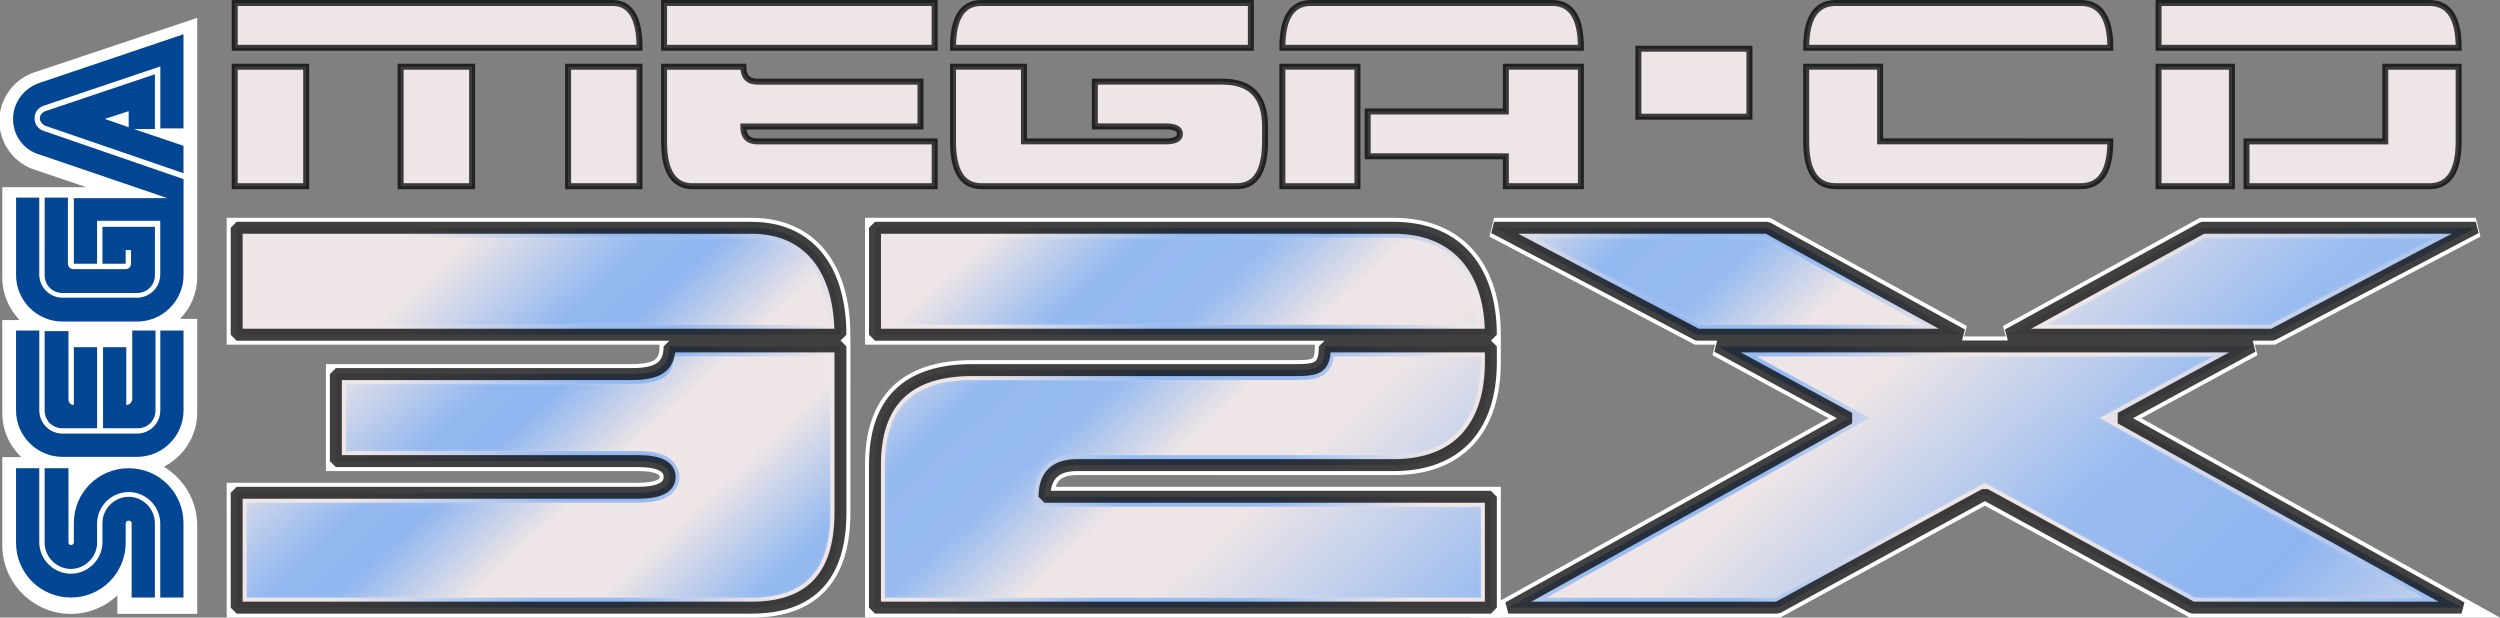 <?xml version="1.0" encoding="UTF-8" standalone="no"?>
<!-- Created by ERK -->

<svg
   width="62.749mm"
   height="15.502mm"
   viewBox="0 0 62.749 15.502"
   version="1.1"
   id="svg1"
   inkscape:version="1.4 (86a8ad7, 2024-10-11)"
   sodipodi:docname="megacd32x-w.svg"
   xml:space="preserve"
   xmlns:inkscape="http://www.inkscape.org/namespaces/inkscape"
   xmlns:sodipodi="http://sodipodi.sourceforge.net/DTD/sodipodi-0.dtd"
   xmlns:xlink="http://www.w3.org/1999/xlink"
   xmlns="http://www.w3.org/2000/svg"
   xmlns:svg="http://www.w3.org/2000/svg"><rect x="0" y="0" width="62.749" height="15.502" fill="#808080" stroke="none"/><sodipodi:namedview
     id="namedview1"
     pagecolor="#ffffff"
     bordercolor="#000000"
     borderopacity="0.25"
     inkscape:showpageshadow="2"
     inkscape:pageopacity="0.0"
     inkscape:pagecheckerboard="true"
     inkscape:deskcolor="#d1d1d1"
     inkscape:document-units="mm"
     inkscape:zoom="7.7128046"
     inkscape:cx="121.09732"
     inkscape:cy="39.933593"
     inkscape:window-width="3818"
     inkscape:window-height="1003"
     inkscape:window-x="0"
     inkscape:window-y="1041"
     inkscape:window-maximized="0"
     inkscape:current-layer="svg1" /><defs
     id="defs1"><linearGradient
       id="linearGradient9"
       inkscape:collect="always"><stop
         style="stop-color:#eee5e6;stop-opacity:1;"
         offset="0"
         id="stop9" /><stop
         style="stop-color:#eee5e6;stop-opacity:1;"
         offset="0.078"
         id="stop11" /><stop
         style="stop-color:#93b8f0;stop-opacity:1;"
         offset="0.161"
         id="stop12" /><stop
         style="stop-color:#92b7f0;stop-opacity:1;"
         offset="0.194"
         id="stop19" /><stop
         style="stop-color:#eee5e6;stop-opacity:1;"
         offset="0.255"
         id="stop13" /><stop
         style="stop-color:#eee5e6;stop-opacity:1;"
         offset="0.313"
         id="stop18" /><stop
         style="stop-color:#94b9f0;stop-opacity:1;"
         offset="0.384"
         id="stop14" /><stop
         style="stop-color:#96baf0;stop-opacity:1;"
         offset="0.443"
         id="stop20" /><stop
         style="stop-color:#eee5e6;stop-opacity:1;"
         offset="0.506"
         id="stop15" /><stop
         style="stop-color:#eee5e6;stop-opacity:1;"
         offset="0.564"
         id="stop21" /><stop
         style="stop-color:#9abcf0;stop-opacity:1;"
         offset="0.715"
         id="stop16" /><stop
         style="stop-color:#8fb5f0;stop-opacity:1;"
         offset="0.839"
         id="stop22" /><stop
         style="stop-color:#eee5e6;stop-opacity:1;"
         offset="1"
         id="stop17" /><stop
         style="stop-color:#eee5e6;stop-opacity:1;"
         offset="1"
         id="stop23" /><stop
         style="stop-color:#94b8f0;stop-opacity:1;"
         offset="1"
         id="stop10" /></linearGradient><linearGradient
       inkscape:collect="always"
       xlink:href="#linearGradient9"
       id="linearGradient10"
       x1="5.233"
       y1="6.049"
       x2="65.649"
       y2="19.469"
       gradientUnits="userSpaceOnUse"
       spreadMethod="repeat" /><linearGradient
       inkscape:collect="always"
       xlink:href="#linearGradient9"
       id="linearGradient45"
       x1="7.949"
       y1="5.531"
       x2="33.471"
       y2="33.036"
       gradientUnits="userSpaceOnUse" /><linearGradient
       inkscape:collect="always"
       xlink:href="#linearGradient9"
       id="linearGradient61"
       gradientUnits="userSpaceOnUse"
       x1="7.949"
       y1="5.531"
       x2="33.471"
       y2="33.036"
       gradientTransform="translate(12.281)" /><linearGradient
       inkscape:collect="always"
       xlink:href="#linearGradient9"
       id="linearGradient63"
       gradientUnits="userSpaceOnUse"
       x1="7.949"
       y1="5.531"
       x2="33.471"
       y2="33.036" /><linearGradient
       inkscape:collect="always"
       xlink:href="#linearGradient9"
       id="linearGradient65"
       gradientUnits="userSpaceOnUse"
       x1="7.949"
       y1="5.531"
       x2="33.471"
       y2="33.036" /><linearGradient
       inkscape:collect="always"
       xlink:href="#linearGradient9"
       id="linearGradient1"
       gradientUnits="userSpaceOnUse"
       x1="5.233"
       y1="6.049"
       x2="65.649"
       y2="19.469"
       spreadMethod="repeat" /><linearGradient
       inkscape:collect="always"
       xlink:href="#linearGradient9"
       id="linearGradient2"
       gradientUnits="userSpaceOnUse"
       x1="5.233"
       y1="6.049"
       x2="65.649"
       y2="19.469"
       spreadMethod="repeat" /><linearGradient
       inkscape:collect="always"
       xlink:href="#linearGradient9"
       id="linearGradient3"
       gradientUnits="userSpaceOnUse"
       x1="5.233"
       y1="6.049"
       x2="65.649"
       y2="19.469"
       spreadMethod="repeat" /></defs><g
     id="g25"
     inkscape:label="32X"
     style="display:inline;stroke:#ffffff;stroke-width:0.5;stroke-dasharray:none;stroke-opacity:1"><path
       id="path23"
       style="fill:#ffffff;stroke:#ffffff;stroke-width:0.5;stroke-dasharray:none;stroke-opacity:1"
       d="m 5.94,5.717 v 2.684 5.01e-4 H 21.094 c 0,-1.589 -0.745,-2.684 -2.234,-2.684 z M 16.806,8.695 c 0,0.53 -0.319,0.694 -0.957,0.694 H 8.43 v 2.184 h 7.579 c 0.532,0 0.798,0.133 0.798,0.398 0,0.265 -0.266,0.397 -0.798,0.397 H 5.94 l 1.808e-4,2.884 H 18.861 c 1.489,0 2.234,-0.794 2.234,-2.383 V 8.695 Z"
       sodipodi:nodetypes="ccccsccsccsssccsscc"
       inkscape:label="3" /><path
       id="path24"
       style="fill:#ffffff;stroke:#ffffff;stroke-width:0.5;stroke-dasharray:none;stroke-opacity:1"
       d="m 21.962,5.717 v 2.684 5.01e-4 h 15.458 c 0,-1.589 -0.813,-2.684 -2.44,-2.684 z M 33.252,8.695 c 0,0.53 -0.171,0.594 -0.714,0.594 h -8.136 c -1.627,0 -2.441,0.795 -2.441,2.384 v 3.579 H 37.42 V 12.469 H 26.216 c 0,-0.53 0.271,-0.795 0.814,-0.795 h 7.95 c 1.627,0 2.44,-0.995 2.44,-2.584 V 8.695 Z"
       sodipodi:nodetypes="ccccsccsssccccssscc"
       inkscape:label="2" /><path
       id="path25"
       style="fill:#ffffff;stroke:#ffffff;stroke-width:0.5;stroke-dasharray:none;stroke-opacity:1"
       d="m 25.219,5.717 5.101,2.684 h 6.644 L 32.078,5.717 Z m 17.783,0 -4.886,2.684 h 6.644 l 5.101,-2.684 z m -12.182,2.978 3.315,1.8 -8.558,4.756 h 6.759 l 5.204,-2.844 5.204,2.844 H 49.503 L 40.945,10.495 44.26,8.695 h -6.72 z"
       transform="translate(12.281)"
       inkscape:label="X" /></g><g
     id="g3"
     transform="matrix(0,-0.036,0.036,0,-1.429,27.239)"
     style="display:inline"
     inkscape:label="SegaLogo"><path
       class="st0"
       d="m 706.377,64.163 c -4.57,-14.539 -18.32,-24.933 -34.093,-24.933 -15.793,0 -29.503,10.394 -34.093,24.933 L 626.139,99.914 V 41.293 h -63.151 c -11.223,0 -21.596,4.57 -29.503,12.052 V 41.293 h -64.829 c -12.052,0 -22.85,4.995 -30.757,13.306 V 41.293 h -61.493 c -26.187,0 -47.783,21.596 -47.783,47.783 0,12.477 4.995,24.104 12.881,32.435 h -12.881 v 55.689 h 61.493 c 17.431,0 32.415,-9.16 41.13,-23.275 7.077,13.69 21.192,23.275 37.814,23.275 h 65.254 v -12.052 c 7.482,7.482 17.855,12.052 29.503,12.052 h 180.374 z"
       id="path20-4"
       style="display:inline;fill:#ffffff;stroke-width:0.202"
       inkscape:label="SEGA_Outline" /><path
       id="path21-8"
       style="display:inline;fill:#034693;stroke-width:0.202"
       class="st1"
       d="m 673.729,48.795 c -12.032,0 -22.021,7.886 -24.933,18.705 L 618.485,156.433 V 91.179 H 572.765 v 16.197 h 29.927 v 44.042 h -37.409 c -9.16,0 -16.197,-7.482 -16.197,-16.198 V 83.273 c 0,-9.16 7.482,-16.198 16.197,-16.198 H 618.889 V 50.898 h -54.031 c -17.855,0 -32.415,14.559 -32.415,32.415 V 135.261 c 0,17.855 14.559,32.414 32.415,32.414 h 66.892 l 33.668,-97.648 c 1.254,-3.741 4.57,-6.228 8.735,-6.228 4.166,0 7.482,2.487 8.735,6.228 l 27.44,81.451 h -43.213 v 16.157 h 65.659 L 699.066,67.904 c -3.316,-10.798 -13.305,-19.109 -25.337,-19.109 z m -295.473,2.083 c -21.192,0 -38.218,17.047 -38.218,38.218 0,21.172 17.047,38.218 38.218,38.218 h 13.306 c 1.254,0 2.062,0.829 2.062,2.063 0.02,1.254 -0.829,2.103 -1.678,2.103 h -51.908 v 16.198 h 51.928 c 9.949,0 18.28,-8.331 18.28,-18.28 0,-9.949 -8.331,-18.28 -18.28,-18.28 h -13.306 c -12.052,0 -22.021,-9.949 -22.021,-22.021 0,-12.072 9.969,-22.021 22.021,-22.021 h 51.544 V 50.878 Z m 92.27,0 c -17.855,0 -32.415,14.559 -32.415,32.415 v 51.948 c 0,17.855 14.559,32.414 32.415,32.414 h 55.669 v -16.197 h -55.669 c -9.16,0 -16.197,-7.482 -16.197,-16.197 V 83.293 c 0,-9.16 7.482,-16.197 16.197,-16.197 H 526.195 V 50.878 Z m 203.588,16.602 c -2.063,0 -4.166,1.678 -4.995,3.316 l -33.244,96.84 h 19.109 l 11.648,-34.477 v 14.559 l 0.425,-0.02 h 37.814 L 679.108,71.22 c -0.829,-2.063 -2.487,-3.741 -4.994,-3.741 z M 378.256,70.816 c -9.949,0 -18.28,8.331 -18.28,18.28 0,9.949 8.331,18.28 18.28,18.28 h 13.306 c 12.052,0 22.021,9.949 22.021,22.021 0,12.072 -9.949,22.021 -22.021,22.021 h -51.524 v 16.197 h 51.928 c 21.192,0 38.218,-17.047 38.218,-38.218 0,-21.172 -17.047,-38.218 -38.218,-38.218 h -13.306 c -1.254,0 -2.062,-0.829 -2.062,-2.063 -0.02,-0.849 0.829,-1.678 1.658,-1.678 h 51.948 V 70.816 Z m 92.25,0 c -7.077,0 -12.477,5.42 -12.477,12.477 v 24.104 h 56.518 V 91.179 h -40.281 c 0,-2.063 1.678,-3.741 3.741,-3.741 h 47.783 V 70.816 Z m 94.332,0 c -7.077,0 -12.477,5.42 -12.477,12.477 v 51.948 c 0,7.077 5.42,12.476 12.477,12.476 h 33.668 v -36.6 h -25.762 v 16.197 h 9.565 v 3.741 h -9.565 c -2.063,0 -3.741,-1.678 -3.741,-3.741 V 90.775 c 0,-2.063 1.678,-3.741 3.741,-3.741 h 46.125 V 70.836 Z m -106.788,40.726 v 24.104 c 0,7.077 5.419,12.476 12.476,12.476 h 55.669 v -16.217 h -48.208 c -2.083,-0.425 -3.721,-2.083 -3.721,-4.166 h 40.301 v -16.197 z m 215.68,1.254 5.419,16.622 h -11.223 z"
       inkscape:label="SEGA" /></g><g
     id="g8"
     inkscape:label="32X"
     style="display:inline;fill:url(#linearGradient10);fill-opacity:1;stroke:#000000;stroke-width:0.3;stroke-linejoin:bevel;stroke-dasharray:none;stroke-opacity:0.75;paint-order:stroke fill markers"><path
       id="path6"
       style="fill:url(#linearGradient1);fill-opacity:1;stroke:#000000;stroke-width:0.3;stroke-linejoin:bevel;stroke-dasharray:none;stroke-opacity:0.75;paint-order:stroke fill markers"
       d="m 5.94,5.717 v 2.684 5.01e-4 H 21.094 c 0,-1.589 -0.745,-2.684 -2.234,-2.684 z M 16.806,8.695 c 0,0.53 -0.319,0.694 -0.957,0.694 H 8.43 v 2.184 h 7.579 c 0.532,0 0.798,0.133 0.798,0.398 0,0.265 -0.266,0.397 -0.798,0.397 H 5.94 l 1.808e-4,2.884 H 18.861 c 1.489,0 2.234,-0.794 2.234,-2.383 V 8.695 Z"
       sodipodi:nodetypes="ccccsccsccsssccsscc"
       inkscape:label="3" /><path
       id="path7"
       style="fill:url(#linearGradient2);fill-opacity:1;stroke:#000000;stroke-width:0.3;stroke-linejoin:bevel;stroke-dasharray:none;stroke-opacity:0.75;paint-order:stroke fill markers"
       d="m 21.962,5.717 v 2.684 5.01e-4 h 15.458 c 0,-1.589 -0.813,-2.684 -2.44,-2.684 z M 33.252,8.695 c 0,0.53 -0.171,0.594 -0.714,0.594 h -8.136 c -1.627,0 -2.441,0.795 -2.441,2.384 v 3.579 H 37.42 V 12.469 H 26.216 c 0,-0.53 0.271,-0.795 0.814,-0.795 h 7.95 c 1.627,0 2.44,-0.995 2.44,-2.584 V 8.695 Z"
       sodipodi:nodetypes="ccccsccsssccccssscc"
       inkscape:label="2" /><path
       id="path8"
       style="fill:url(#linearGradient3);fill-opacity:1;stroke:#000000;stroke-width:0.3;stroke-linejoin:bevel;stroke-dasharray:none;stroke-opacity:0.75;paint-order:stroke fill markers"
       d="m 25.219,5.717 5.101,2.684 h 6.644 L 32.078,5.717 Z m 17.783,0 -4.886,2.684 h 6.644 l 5.101,-2.684 z m -12.182,2.978 3.315,1.8 -8.558,4.756 h 6.759 l 5.204,-2.844 5.204,2.844 H 49.503 L 40.945,10.495 44.26,8.695 h -6.72 z"
       transform="translate(12.281)"
       inkscape:label="X" /></g><g
     id="g37"
     inkscape:label="32X"
     style="fill:url(#linearGradient45);stroke:#ffffff;stroke-width:0.1;stroke-dasharray:none;stroke-opacity:0.062"><path
       id="path34"
       style="fill:url(#linearGradient65);stroke:#ffffff;stroke-width:0.1;stroke-dasharray:none;stroke-opacity:0.062"
       d="m 6.189,5.967 v 2.184 H 20.773 C 20.731,7.536 20.62,6.973 20.34,6.617 20.014,6.203 19.544,5.967 18.861,5.967 Z M 16.94,8.945 c -0.052,0.189 -0.078,0.399 -0.233,0.502 -0.231,0.155 -0.517,0.191 -0.857,0.191 H 8.68 v 1.684 h 7.33 c 0.287,0 0.517,0.031 0.709,0.127 0.192,0.096 0.338,0.305 0.338,0.521 0,0.216 -0.145,0.426 -0.338,0.521 -0.192,0.096 -0.425,0.125 -0.711,0.125 H 6.189 v 2.385 H 18.861 c 0.7,0 1.176,-0.181 1.492,-0.518 0.315,-0.337 0.49,-0.86 0.49,-1.615 V 8.945 Z"
       inkscape:label="3" /><path
       id="path36"
       style="fill:url(#linearGradient63);stroke:#ffffff;stroke-width:0.1;stroke-dasharray:none;stroke-opacity:0.062"
       d="m 22.211,5.967 v 2.184 H 37.092 C 37.046,7.54 36.928,6.983 36.621,6.627 36.264,6.212 35.736,5.967 34.979,5.967 Z m 11.262,2.979 c -0.007,0.045 -0.005,0.097 -0.018,0.139 -0.036,0.118 -0.107,0.232 -0.207,0.306 -0.201,0.15 -0.428,0.148 -0.709,0.148 h -8.137 c -0.773,0 -1.309,0.186 -1.656,0.526 -0.347,0.339 -0.535,0.857 -0.535,1.609 v 3.328 H 37.17 V 12.719 H 25.967 v -0.25 c 0,-0.308 0.082,-0.585 0.278,-0.776 0.195,-0.191 0.473,-0.27 0.785,-0.27 h 7.949 c 0.763,0 1.292,-0.225 1.646,-0.615 0.354,-0.39 0.545,-0.967 0.545,-1.719 v -0.145 z"
       inkscape:label="2" /><path
       id="path43"
       style="display:inline;fill:url(#linearGradient61);stroke:#ffffff;stroke-width:0.1;stroke-dasharray:none;stroke-opacity:0.062"
       d="m 38.511,5.967 4.152,2.184 h 5.607 l -3.977,-2.184 z m 16.836,0 -3.977,2.184 h 5.609 l 4.151,-2.184 z m -16.836,0 4.152,2.184 h 5.607 l -3.977,-2.184 z m 16.836,0 -3.977,2.184 h 5.609 l 4.151,-2.184 z m -11.26,2.979 2.847,1.547 -8.113,4.51 h 5.73 l 5.269,-2.879 5.268,2.879 h 5.73 l -8.113,-4.51 2.847,-1.547 h -5.732 z"
       inkscape:label="X" /></g><g
     id="g33"
     style="display:inline;fill:#eee5e6;fill-opacity:1;stroke:#000000;stroke-width:0.15;stroke-dasharray:none;stroke-opacity:0.746"
     transform="translate(2.353,22.399)"
     inkscape:label="Mega-CD"><path
       id="path3-7"
       style="fill:#eee5e6;fill-opacity:1;stroke:#000000;stroke-width:0.15;stroke-dasharray:none;stroke-opacity:0.746"
       d="m 3.539,-22.324 v 1.124 H 13.699 c 0,-0.75 -0.225,-1.124 -0.677,-1.124 z m 0,1.6 v 2.999 H 5.332 v -2.999 z m 4.164,0 v 2.999 H 9.497 v -2.999 z m 4.203,0 v 2.999 h 1.793 v -2.999 z"
       sodipodi:nodetypes="cccscccccccccccccccc"
       inkscape:label="M" /><path
       id="path4-2"
       style="fill:#eee5e6;fill-opacity:1;stroke:#000000;stroke-width:0.15;stroke-dasharray:none;stroke-opacity:0.746"
       d="m 14.315,-22.324 v 1.124 h 6.791 v -1.124 z m 0,1.6 v 1.874 c 0,0.75 0.239,1.125 0.716,1.125 h 6.076 v -1.125 h -4.447 c -0.238,0 -0.357,-0.124 -0.357,-0.375 h 4.447 v -1.124 h -4.089 c -0.238,0 -0.357,-0.124 -0.357,-0.375 z"
       sodipodi:nodetypes="ccccccssccscccscc"
       inkscape:label="E" /><path
       id="path5-5"
       style="fill:#eee5e6;fill-opacity:1;stroke:#000000;stroke-width:0.15;stroke-dasharray:none;stroke-opacity:0.746"
       d="m 22.278,-22.324 c -0.475,0 -0.711,0.375 -0.711,1.124 h 7.476 v -1.124 z M 21.567,-20.725 v 1.874 c 0,0.75 0.237,1.125 0.712,1.125 h 6.408 c 0.475,0 0.712,-0.376 0.712,-1.125 v -0.375 c 0,-0.75 -0.356,-1.124 -1.068,-1.124 h -3.204 v 1.124 h 1.78 c 0.237,0 0.356,0.063 0.356,0.188 0,0.124 -0.119,0.187 -0.356,0.187 h -3.559 v -1.874 z"
       sodipodi:nodetypes="scccscssssssccsssccc"
       inkscape:label="G" /><path
       id="path6-1"
       style="fill:#eee5e6;fill-opacity:1;stroke:#000000;stroke-width:0.15;stroke-dasharray:none;stroke-opacity:0.746"
       d="m 30.548,-22.324 c -0.476,0 -0.714,0.375 -0.714,1.124 h 7.493 c 0,-0.75 -0.238,-1.124 -0.714,-1.124 z M 29.834,-20.725 v 2.999 h 1.884 v -2.999 z m 5.609,0 v 1.124 h -3.468 v 1.125 H 35.443 v 0.75 h 1.884 v -2.999 z"
       sodipodi:nodetypes="sccsscccccccccccccc"
       inkscape:label="A" /><path
       d="m 38.77,-19.47 h 2.787 v -1.706 h -2.787 z"
       style="display:inline;fill:#eee5e6;fill-opacity:1;stroke:#000000;stroke-width:0.15;stroke-dasharray:none;stroke-opacity:0.746"
       id="path9-1"
       sodipodi:nodetypes="ccccc"
       inkscape:label="-" /><path
       id="path33-6"
       style="fill:#eee5e6;fill-opacity:1;stroke:#000000;stroke-width:0.15;stroke-dasharray:none;stroke-opacity:0.746"
       d="m 43.724,-22.324 c -0.495,0 -0.742,0.375 -0.742,1.124 h 7.633 c 0,-0.75 -0.247,-1.124 -0.742,-1.124 z M 42.982,-20.725 v 1.874 c 0,0.75 0.247,1.125 0.742,1.125 h 6.149 c 0.495,0 0.742,-0.376 0.742,-1.125 -2.102,-3.82e-4 -3.676,-3.04e-4 -5.778,-3.04e-4 v -1.874 z"
       sodipodi:nodetypes="sccsscssscccc"
       inkscape:label="C" /><path
       id="path7-7"
       style="fill:#eee5e6;fill-opacity:1;stroke:#000000;stroke-width:0.15;stroke-dasharray:none;stroke-opacity:0.746"
       d="m 51.826,-22.324 v 1.124 h 7.533 c 0,-0.75 -0.245,-1.124 -0.737,-1.124 z m 0,1.6 v 2.999 h 1.841 v -2.999 z m 5.691,0 v 1.874 h -3.483 v 1.125 h 4.587 c 0.491,0 0.737,-0.375 0.737,-1.125 v -1.874 z"
       sodipodi:nodetypes="cccsccccccccccsscc"
       inkscape:label="D" /></g><path
     d="M 5.607,2.409 V 1.654 H 13.203 c 0.362,0 0.542,0.252 0.542,0.755 z m 0,2.265 V 2.66 h 1.356 v 2.013 z m 3.255,0 V 2.66 h 1.356 v 2.013 z m 3.527,0 V 2.66 h 1.356 V 4.674 Z M 14.559,2.409 V 1.654 h 5.154 v 0.755 z m 0,1.51 V 2.66 h 1.356 c 0,0.168 0.09,0.252 0.271,0.252 h 3.255 v 0.755 h -3.527 c 0,0.168 0.09,0.252 0.271,0.252 h 3.527 v 0.755 h -4.612 c -0.362,0 -0.543,-0.252 -0.543,-0.755 z M 20.527,2.409 c 0,-0.503 0.181,-0.755 0.542,-0.755 h 5.154 v 0.755 z m 0,1.51 V 2.66 h 1.356 v 1.258 h 2.713 c 0.181,0 0.271,-0.042 0.271,-0.126 0,-0.084 -0.091,-0.126 -0.271,-0.126 h -1.356 v -0.755 h 2.442 c 0.542,0 0.814,0.252 0.814,0.755 v 0.252 c 0,0.503 -0.181,0.755 -0.542,0.755 h -4.883 c -0.362,0 -0.543,-0.252 -0.543,-0.755 z M 27.31,2.409 c 0,-0.503 0.181,-0.755 0.542,-0.755 h 4.612 c 0.362,0 0.542,0.252 0.542,0.755 z m 0,2.265 V 2.66 h 1.356 v 2.013 z m 4.341,0 V 4.171 h -2.713 v -0.755 h 2.713 v -0.755 h 1.356 V 4.674 Z M 33.821,2.409 V 1.654 h 5.154 c 0.362,0 0.542,0.252 0.542,0.755 z m 0,2.265 V 2.66 h 1.356 v 2.013 z m 5.154,0 H 35.448 v -0.755 h 2.713 V 2.66 h 1.356 v 1.258 c 0,0.503 -0.181,0.755 -0.542,0.755 z M 40.331,2.409 c 0,-0.503 0.181,-0.755 0.542,-0.755 h 4.612 c 0.362,0 0.542,0.252 0.542,0.755 z m 0,2.265 V 2.66 h 1.356 v 2.013 z m 1.628,-0.503 v -0.755 h 2.442 c 0.181,0 0.271,-0.084 0.271,-0.252 V 2.66 h 1.356 v 0.755 c 0,0.503 -0.181,0.755 -0.542,0.755 l 0.814,0.503 h -1.356 L 44.13,4.171 h -2.17 z m 5.154,0.503 V 1.654 h 1.356 V 4.674 Z M 50.098,2.409 49.555,1.654 h 1.628 l 0.542,0.755 z m 1.628,2.265 -1.356,-2.013 h 1.628 l 0.814,1.208 0.814,-1.208 h 1.628 l -1.356,2.013 z M 53.857,2.409 54.399,1.654 h 1.628 l -0.542,0.755 z m 2.984,0 V 1.654 h 5.154 v 0.755 z m 0,1.51 V 2.66 h 1.356 c 0,0.168 0.09,0.252 0.271,0.252 h 3.255 v 0.755 h -3.527 c 0,0.168 0.09,0.252 0.271,0.252 h 3.527 v 0.755 h -4.612 c -0.362,0 -0.542,-0.252 -0.542,-0.755 z"
     style="display:none;fill:#eee5e6;fill-opacity:1;stroke:#000000;stroke-width:0.15;stroke-dasharray:none;stroke-opacity:0.746"
     id="path1-4"
     inkscape:label="megadrive"
     sodipodi:nodetypes="ccsccccccccccccccccccccccsccscccsccsscscccscccsssccsssssscssccccccccccccccccccscccccccscccccsscsscccccccccssccsccccccccccccccccccccccccccccccccccsccscccsccss" /></svg>
